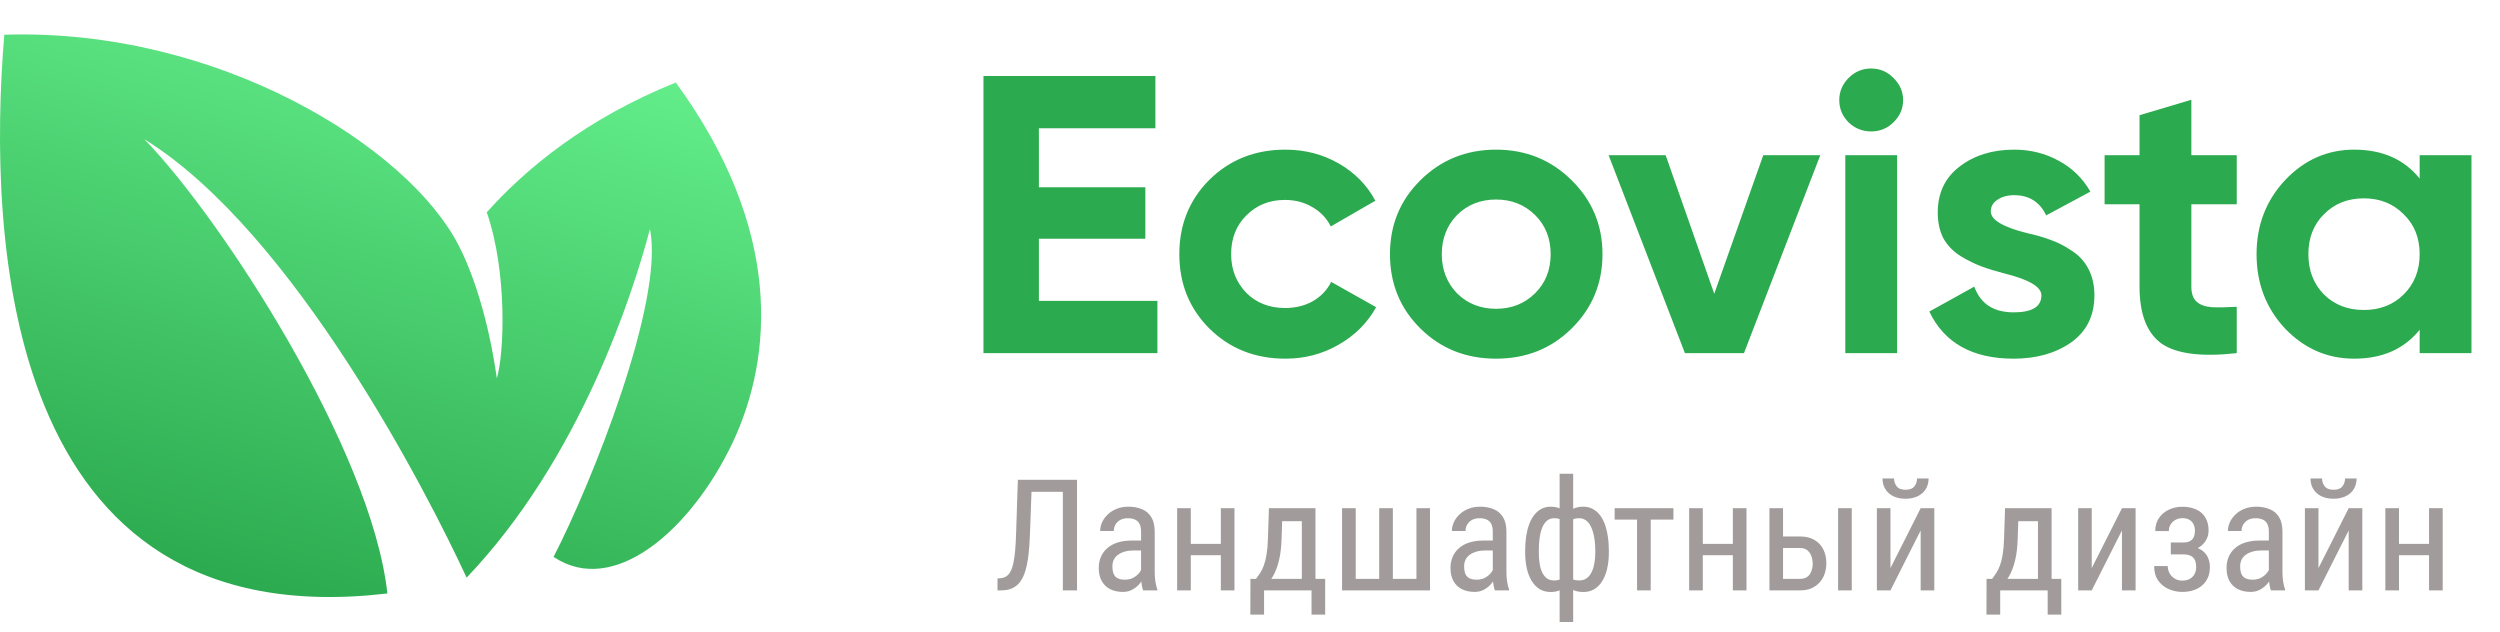 <svg width="170" height="43" viewBox="0 0 170 43" fill="none" xmlns="http://www.w3.org/2000/svg">
<path d="M31.73 39.279C39.446 31.192 43.031 19.992 44.195 15.579C45.2 20.462 40.2 32.917 37.643 37.868C41.752 40.623 47.003 36.009 49.811 30.117C52.597 24.203 53.236 15.579 45.953 5.61C39.857 8.074 35.794 11.434 33.1 14.436C34.515 18.513 34.287 24.091 33.785 25.726C33.191 21.537 32.095 18.424 31.182 16.676C27.757 10.001 14.858 1.891 0.292 2.362C-0.849 16.139 0.133 43.446 26.342 40.355C25.269 30.543 14.995 14.772 9.813 9.463C20.018 15.78 29.15 33.701 31.73 39.279Z" fill="url(#paint0_linear_2001_20)"/>
<path d="M70.645 16.233V20.46H78.704V24.013H66.876V5.169H78.567V8.722H70.645V12.733H77.884V16.233H70.645ZM87.405 24.39C85.347 24.39 83.626 23.708 82.242 22.344C80.876 20.98 80.194 19.293 80.194 17.283C80.194 15.273 80.876 13.586 82.242 12.222C83.626 10.858 85.347 10.176 87.405 10.176C88.734 10.176 89.945 10.49 91.038 11.118C92.131 11.746 92.959 12.59 93.524 13.649L90.492 15.399C90.218 14.842 89.8 14.403 89.235 14.079C88.689 13.757 88.07 13.595 87.378 13.595C86.322 13.595 85.447 13.945 84.755 14.645C84.063 15.327 83.717 16.206 83.717 17.283C83.717 18.324 84.063 19.203 84.755 19.921C85.447 20.603 86.322 20.944 87.378 20.944C88.088 20.944 88.716 20.792 89.263 20.486C89.827 20.163 90.246 19.724 90.519 19.167L93.578 20.89C92.978 21.967 92.121 22.82 91.011 23.448C89.918 24.076 88.716 24.39 87.405 24.39ZM106.865 22.344C105.482 23.708 103.77 24.39 101.73 24.39C99.69 24.39 97.978 23.708 96.595 22.344C95.211 20.98 94.518 19.293 94.518 17.283C94.518 15.291 95.211 13.613 96.595 12.249C97.997 10.867 99.708 10.176 101.73 10.176C103.752 10.176 105.463 10.867 106.865 12.249C108.268 13.631 108.969 15.309 108.969 17.283C108.969 19.275 108.268 20.962 106.865 22.344ZM99.081 19.948C99.791 20.648 100.674 20.998 101.73 20.998C102.787 20.998 103.669 20.648 104.38 19.948C105.09 19.248 105.445 18.36 105.445 17.283C105.445 16.206 105.09 15.318 104.38 14.618C103.669 13.918 102.787 13.568 101.73 13.568C100.674 13.568 99.791 13.918 99.081 14.618C98.388 15.336 98.042 16.224 98.042 17.283C98.042 18.342 98.388 19.23 99.081 19.948ZM116.569 19.975L119.902 10.553H123.78L118.59 24.013H114.575L109.385 10.553H113.264L116.569 19.975ZM127.228 8.938C126.645 8.938 126.135 8.731 125.698 8.319C125.279 7.888 125.07 7.385 125.07 6.811C125.07 6.237 125.279 5.734 125.698 5.304C126.135 4.873 126.645 4.658 127.228 4.658C127.829 4.658 128.339 4.873 128.757 5.304C129.194 5.734 129.413 6.237 129.413 6.811C129.413 7.385 129.194 7.888 128.757 8.319C128.339 8.731 127.829 8.938 127.228 8.938ZM129.003 24.013H125.479V10.553H129.003V24.013ZM135.373 14.376C135.373 14.95 136.201 15.444 137.858 15.856C138.441 15.982 138.969 16.134 139.442 16.314C139.916 16.475 140.389 16.718 140.863 17.041C141.355 17.346 141.738 17.759 142.011 18.279C142.284 18.799 142.42 19.401 142.42 20.083C142.42 21.465 141.892 22.532 140.836 23.286C139.78 24.022 138.477 24.39 136.929 24.39C134.125 24.39 132.213 23.322 131.193 21.186L134.252 19.49C134.671 20.657 135.564 21.24 136.929 21.24C138.186 21.24 138.815 20.854 138.815 20.083C138.815 19.508 137.986 19.015 136.329 18.602C135.709 18.441 135.181 18.279 134.744 18.117C134.307 17.956 133.834 17.723 133.324 17.418C132.814 17.095 132.423 16.691 132.149 16.206C131.894 15.704 131.767 15.12 131.767 14.456C131.767 13.128 132.258 12.088 133.242 11.334C134.243 10.562 135.482 10.176 136.957 10.176C138.068 10.176 139.079 10.427 139.989 10.93C140.899 11.415 141.619 12.114 142.147 13.03L139.142 14.645C138.705 13.73 137.977 13.272 136.957 13.272C136.501 13.272 136.119 13.38 135.81 13.595C135.518 13.792 135.373 14.053 135.373 14.376ZM152.099 10.553V13.891H149.012V19.49C149.012 19.957 149.13 20.298 149.367 20.513C149.604 20.729 149.95 20.854 150.405 20.89C150.86 20.908 151.425 20.899 152.099 20.863V24.013C149.713 24.282 148.01 24.067 146.99 23.367C145.989 22.649 145.488 21.357 145.488 19.49V13.891H143.112V10.553H145.488V7.834L149.012 6.784V10.553H152.099ZM164.537 12.141V10.553H168.06V24.013H164.537V22.425C163.481 23.735 161.996 24.39 160.084 24.39C158.263 24.39 156.697 23.708 155.386 22.344C154.093 20.962 153.446 19.275 153.446 17.283C153.446 15.309 154.093 13.631 155.386 12.249C156.697 10.867 158.263 10.176 160.084 10.176C161.996 10.176 163.481 10.831 164.537 12.141ZM158.035 20.029C158.745 20.729 159.647 21.079 160.74 21.079C161.833 21.079 162.734 20.729 163.444 20.029C164.172 19.311 164.537 18.396 164.537 17.283C164.537 16.17 164.172 15.264 163.444 14.564C162.734 13.846 161.833 13.487 160.74 13.487C159.647 13.487 158.745 13.846 158.035 14.564C157.325 15.264 156.97 16.17 156.97 17.283C156.97 18.396 157.325 19.311 158.035 20.029Z" fill="#2CAA4F"/>
<path d="M72.389 32.627V33.443H69.539V32.627H72.389ZM73.238 32.627V40.146H72.274V32.627H73.238ZM69.214 32.627H70.173L70.037 36.309C70.019 36.839 69.986 37.313 69.937 37.729C69.888 38.142 69.818 38.502 69.727 38.809C69.636 39.112 69.518 39.363 69.371 39.563C69.225 39.759 69.044 39.905 68.831 40.002C68.622 40.098 68.372 40.146 68.082 40.146H67.831V39.335L68.014 39.32C68.174 39.306 68.313 39.263 68.428 39.191C68.547 39.115 68.644 39.002 68.721 38.85C68.802 38.699 68.866 38.502 68.915 38.261C68.968 38.02 69.007 37.726 69.036 37.378C69.064 37.027 69.085 36.617 69.099 36.149L69.214 32.627ZM77.593 39.191V36.159C77.593 35.939 77.558 35.762 77.488 35.627C77.422 35.493 77.32 35.395 77.184 35.333C77.052 35.271 76.884 35.24 76.681 35.24C76.486 35.24 76.316 35.28 76.173 35.359C76.034 35.438 75.925 35.543 75.848 35.674C75.775 35.805 75.738 35.949 75.738 36.108H74.811C74.811 35.908 74.854 35.71 74.942 35.514C75.032 35.318 75.162 35.14 75.329 34.982C75.497 34.82 75.698 34.693 75.932 34.6C76.17 34.503 76.435 34.455 76.728 34.455C77.078 34.455 77.387 34.512 77.656 34.626C77.925 34.736 78.136 34.917 78.29 35.168C78.444 35.419 78.521 35.753 78.521 36.17V38.928C78.521 39.113 78.535 39.311 78.563 39.521C78.594 39.731 78.638 39.912 78.694 40.064V40.146H77.735C77.689 40.036 77.654 39.89 77.63 39.707C77.606 39.521 77.593 39.349 77.593 39.191ZM77.74 36.758L77.751 37.43H77.106C76.886 37.43 76.685 37.454 76.503 37.502C76.325 37.55 76.171 37.621 76.042 37.714C75.913 37.803 75.813 37.915 75.743 38.05C75.677 38.184 75.644 38.337 75.644 38.509C75.644 38.733 75.675 38.912 75.738 39.046C75.801 39.177 75.895 39.272 76.021 39.33C76.147 39.389 76.306 39.418 76.498 39.418C76.732 39.418 76.938 39.365 77.117 39.258C77.294 39.151 77.433 39.022 77.53 38.871C77.632 38.719 77.679 38.578 77.672 38.447L77.876 38.876C77.862 39.01 77.817 39.157 77.74 39.315C77.667 39.47 77.564 39.62 77.431 39.764C77.298 39.905 77.141 40.022 76.959 40.115C76.781 40.205 76.58 40.25 76.357 40.25C76.028 40.25 75.74 40.188 75.492 40.064C75.247 39.94 75.057 39.757 74.921 39.516C74.784 39.275 74.716 38.977 74.716 38.623C74.716 38.354 74.764 38.106 74.858 37.879C74.952 37.652 75.092 37.456 75.277 37.29C75.462 37.122 75.695 36.991 75.974 36.898C76.257 36.805 76.584 36.758 76.954 36.758H77.74ZM83.19 36.981V37.755H80.785V36.981H83.19ZM80.973 34.559V40.146H80.046V34.559H80.973ZM83.944 34.559V40.146H83.017V34.559H83.944ZM86.287 34.559H87.215L87.147 36.65C87.129 37.18 87.077 37.638 86.989 38.024C86.902 38.409 86.79 38.738 86.654 39.01C86.517 39.279 86.364 39.504 86.193 39.687C86.022 39.869 85.843 40.022 85.658 40.146H85.207L85.228 39.366L85.412 39.361C85.513 39.227 85.609 39.089 85.7 38.948C85.791 38.803 85.873 38.633 85.946 38.437C86.02 38.237 86.079 37.995 86.125 37.709C86.174 37.419 86.205 37.067 86.219 36.65L86.287 34.559ZM86.502 34.559H89.452V40.146H88.525V35.442H86.502V34.559ZM85.029 39.361H90.112V41.794H89.185V40.146H85.957V41.794H85.024L85.029 39.361ZM91.26 34.559H92.188V39.361H93.786V34.559H94.714V39.361H96.317V34.559H97.239V40.146H91.26V34.559ZM101.51 39.191V36.159C101.51 35.939 101.475 35.762 101.406 35.627C101.339 35.493 101.238 35.395 101.101 35.333C100.969 35.271 100.801 35.24 100.599 35.24C100.403 35.24 100.233 35.28 100.09 35.359C99.95 35.438 99.842 35.543 99.765 35.674C99.692 35.805 99.655 35.949 99.655 36.108H98.728C98.728 35.908 98.771 35.71 98.858 35.514C98.95 35.318 99.079 35.14 99.247 34.982C99.414 34.82 99.615 34.693 99.849 34.6C100.086 34.503 100.352 34.455 100.646 34.455C100.995 34.455 101.304 34.512 101.573 34.626C101.842 34.736 102.053 34.917 102.207 35.168C102.361 35.419 102.438 35.753 102.438 36.17V38.928C102.438 39.113 102.452 39.311 102.48 39.521C102.511 39.731 102.555 39.912 102.611 40.064V40.146H101.651C101.606 40.036 101.572 39.89 101.547 39.707C101.522 39.521 101.51 39.349 101.51 39.191ZM101.657 36.758L101.667 37.43H101.023C100.803 37.43 100.602 37.454 100.42 37.502C100.242 37.55 100.089 37.621 99.959 37.714C99.83 37.803 99.731 37.915 99.66 38.05C99.594 38.184 99.561 38.337 99.561 38.509C99.561 38.733 99.592 38.912 99.655 39.046C99.718 39.177 99.813 39.272 99.938 39.33C100.064 39.389 100.223 39.418 100.415 39.418C100.649 39.418 100.855 39.365 101.033 39.258C101.212 39.151 101.349 39.022 101.447 38.871C101.549 38.719 101.596 38.578 101.589 38.447L101.793 38.876C101.779 39.01 101.734 39.157 101.657 39.315C101.584 39.47 101.48 39.62 101.348 39.764C101.215 39.905 101.058 40.022 100.876 40.115C100.698 40.205 100.497 40.25 100.273 40.25C99.945 40.25 99.657 40.188 99.409 40.064C99.164 39.94 98.974 39.757 98.837 39.516C98.701 39.275 98.633 38.977 98.633 38.623C98.633 38.354 98.68 38.106 98.775 37.879C98.869 37.652 99.009 37.456 99.194 37.29C99.379 37.122 99.612 36.991 99.891 36.898C100.174 36.805 100.501 36.758 100.871 36.758H101.657ZM109.402 37.45V37.559C109.402 37.952 109.366 38.313 109.292 38.644C109.219 38.971 109.109 39.255 108.962 39.496C108.819 39.737 108.639 39.924 108.422 40.059C108.209 40.189 107.961 40.255 107.678 40.255C107.434 40.255 107.219 40.219 107.034 40.146C106.848 40.071 106.691 39.962 106.562 39.821C106.432 39.68 106.332 39.511 106.258 39.315C106.185 39.115 106.134 38.891 106.106 38.644V36.165C106.134 35.9 106.185 35.662 106.258 35.452C106.332 35.242 106.431 35.063 106.557 34.915C106.686 34.767 106.842 34.653 107.023 34.574C107.208 34.495 107.423 34.455 107.668 34.455C107.898 34.455 108.106 34.503 108.291 34.6C108.476 34.693 108.639 34.827 108.778 35.003C108.918 35.178 109.033 35.39 109.125 35.638C109.215 35.882 109.283 36.158 109.329 36.464C109.378 36.77 109.402 37.099 109.402 37.45ZM108.48 37.559V37.45C108.48 37.209 108.466 36.981 108.438 36.764C108.414 36.543 108.373 36.342 108.318 36.159C108.265 35.974 108.195 35.812 108.108 35.674C108.024 35.536 107.921 35.429 107.799 35.354C107.68 35.278 107.54 35.24 107.379 35.24C107.215 35.24 107.076 35.266 106.96 35.318C106.848 35.369 106.759 35.438 106.693 35.524C106.627 35.607 106.578 35.695 106.546 35.788V39.026C106.585 39.101 106.637 39.174 106.703 39.242C106.77 39.308 106.857 39.363 106.966 39.408C107.077 39.449 107.219 39.47 107.39 39.47C107.586 39.47 107.752 39.422 107.888 39.325C108.028 39.225 108.141 39.088 108.228 38.912C108.315 38.736 108.378 38.533 108.417 38.303C108.459 38.072 108.48 37.824 108.48 37.559ZM103.711 37.559V37.45C103.711 37.099 103.734 36.77 103.779 36.464C103.828 36.158 103.898 35.882 103.989 35.638C104.083 35.39 104.2 35.178 104.34 35.003C104.48 34.827 104.641 34.693 104.822 34.6C105.007 34.503 105.215 34.455 105.446 34.455C105.683 34.455 105.891 34.495 106.069 34.574C106.248 34.653 106.398 34.767 106.52 34.915C106.646 35.063 106.745 35.242 106.819 35.452C106.892 35.662 106.941 35.9 106.966 36.165V38.545C106.937 38.807 106.887 39.043 106.813 39.253C106.744 39.463 106.646 39.644 106.52 39.795C106.398 39.943 106.248 40.057 106.069 40.136C105.891 40.215 105.682 40.255 105.441 40.255C105.157 40.255 104.908 40.189 104.691 40.059C104.478 39.924 104.298 39.737 104.152 39.496C104.005 39.255 103.894 38.971 103.821 38.644C103.748 38.313 103.711 37.952 103.711 37.559ZM104.639 37.45V37.559C104.639 37.824 104.656 38.072 104.691 38.303C104.726 38.533 104.783 38.736 104.864 38.912C104.944 39.088 105.051 39.225 105.184 39.325C105.317 39.422 105.48 39.47 105.677 39.47C105.851 39.47 105.994 39.444 106.106 39.392C106.218 39.341 106.305 39.273 106.368 39.191C106.435 39.108 106.487 39.022 106.525 38.933V35.788C106.494 35.695 106.445 35.607 106.379 35.524C106.312 35.438 106.221 35.369 106.106 35.318C105.994 35.266 105.854 35.24 105.687 35.24C105.488 35.24 105.32 35.299 105.184 35.416C105.051 35.533 104.944 35.693 104.864 35.896C104.783 36.099 104.726 36.335 104.691 36.604C104.656 36.869 104.639 37.151 104.639 37.45ZM106.054 42.295V32.214H106.976V42.295H106.054ZM112.248 34.559V40.146H111.32V34.559H112.248ZM113.793 34.559V35.333H109.795V34.559H113.793ZM118.007 36.981V37.755H115.602V36.981H118.007ZM115.79 34.559V40.146H114.863V34.559H115.79ZM118.761 34.559V40.146H117.834V34.559H118.761ZM121.015 36.48H122.398C122.79 36.48 123.118 36.559 123.384 36.717C123.649 36.872 123.85 37.087 123.986 37.363C124.123 37.635 124.191 37.944 124.191 38.292C124.191 38.55 124.152 38.793 124.075 39.02C123.999 39.244 123.883 39.441 123.729 39.609C123.579 39.778 123.392 39.91 123.169 40.007C122.949 40.1 122.692 40.146 122.398 40.146H120.323V34.559H121.246V39.361H122.398C122.615 39.361 122.786 39.311 122.912 39.212C123.038 39.112 123.127 38.983 123.179 38.824C123.235 38.666 123.263 38.501 123.263 38.328C123.263 38.16 123.235 37.995 123.179 37.833C123.127 37.671 123.038 37.537 122.912 37.43C122.786 37.32 122.615 37.265 122.398 37.265H121.015V36.48ZM125.92 34.559V40.146H124.992V34.559H125.92ZM128.551 38.633L130.605 34.559H131.532V40.146H130.605V36.072L128.551 40.146H127.628V34.559H128.551V38.633ZM130.358 32.534H131.145C131.145 32.803 131.082 33.042 130.956 33.252C130.83 33.459 130.65 33.62 130.416 33.737C130.182 33.854 129.904 33.913 129.583 33.913C129.097 33.913 128.713 33.785 128.43 33.531C128.151 33.273 128.011 32.94 128.011 32.534H128.797C128.797 32.737 128.856 32.916 128.975 33.071C129.094 33.226 129.296 33.304 129.583 33.304C129.862 33.304 130.061 33.226 130.18 33.071C130.299 32.916 130.358 32.737 130.358 32.534ZM136.343 34.559H137.27L137.202 36.65C137.185 37.18 137.133 37.638 137.045 38.024C136.958 38.409 136.846 38.738 136.71 39.01C136.573 39.279 136.42 39.504 136.249 39.687C136.078 39.869 135.899 40.022 135.714 40.146H135.263L135.284 39.366L135.468 39.361C135.569 39.227 135.665 39.089 135.756 38.948C135.847 38.803 135.929 38.633 136.002 38.437C136.076 38.237 136.135 37.995 136.181 37.709C136.23 37.419 136.261 37.067 136.275 36.65L136.343 34.559ZM136.558 34.559H139.508V40.146H138.581V35.442H136.558V34.559ZM135.085 39.361H140.168V41.794H139.241V40.146H136.013V41.794H135.08L135.085 39.361ZM142.238 38.633L144.293 34.559H145.22V40.146H144.293V36.072L142.238 40.146H141.316V34.559H142.238V38.633ZM148.532 37.476H147.615V36.888H148.459C148.661 36.888 148.82 36.855 148.935 36.789C149.051 36.721 149.133 36.626 149.182 36.505C149.231 36.385 149.255 36.244 149.255 36.082C149.255 35.937 149.227 35.801 149.172 35.674C149.115 35.543 149.025 35.438 148.899 35.359C148.773 35.276 148.606 35.235 148.396 35.235C148.225 35.235 148.069 35.275 147.929 35.354C147.79 35.429 147.68 35.535 147.599 35.669C147.519 35.8 147.479 35.948 147.479 36.113H146.556C146.556 35.772 146.639 35.48 146.803 35.235C146.971 34.987 147.194 34.796 147.473 34.662C147.753 34.528 148.06 34.46 148.396 34.46C148.675 34.46 148.925 34.496 149.145 34.569C149.365 34.638 149.552 34.741 149.706 34.879C149.86 35.013 149.977 35.182 150.057 35.385C150.141 35.584 150.183 35.817 150.183 36.082C150.183 36.271 150.145 36.45 150.068 36.619C149.99 36.788 149.881 36.938 149.737 37.068C149.594 37.196 149.419 37.296 149.214 37.368C149.011 37.44 148.783 37.476 148.532 37.476ZM147.615 37.115H148.532C148.812 37.115 149.059 37.148 149.276 37.213C149.493 37.275 149.674 37.368 149.821 37.492C149.971 37.616 150.083 37.769 150.156 37.952C150.234 38.13 150.272 38.337 150.272 38.571C150.272 38.833 150.226 39.069 150.136 39.279C150.045 39.485 149.916 39.661 149.748 39.805C149.584 39.95 149.386 40.06 149.156 40.136C148.929 40.212 148.675 40.25 148.396 40.25C148.081 40.25 147.778 40.188 147.484 40.064C147.194 39.94 146.955 39.749 146.766 39.49C146.577 39.229 146.483 38.897 146.483 38.494H147.405C147.405 38.662 147.446 38.822 147.526 38.974C147.61 39.126 147.725 39.248 147.872 39.341C148.022 39.434 148.197 39.48 148.396 39.48C148.606 39.48 148.78 39.439 148.92 39.356C149.059 39.273 149.164 39.163 149.235 39.026C149.304 38.888 149.339 38.738 149.339 38.576C149.339 38.366 149.308 38.198 149.245 38.07C149.182 37.943 149.086 37.85 148.956 37.791C148.827 37.729 148.661 37.698 148.459 37.698H147.615V37.115ZM154.281 39.191V36.159C154.281 35.939 154.246 35.762 154.176 35.627C154.11 35.493 154.008 35.395 153.872 35.333C153.74 35.271 153.572 35.24 153.369 35.24C153.173 35.24 153.004 35.28 152.861 35.359C152.721 35.438 152.612 35.543 152.536 35.674C152.462 35.805 152.425 35.949 152.425 36.108H151.498C151.498 35.908 151.542 35.71 151.629 35.514C151.72 35.318 151.849 35.14 152.017 34.982C152.185 34.82 152.386 34.693 152.62 34.6C152.857 34.503 153.122 34.455 153.416 34.455C153.766 34.455 154.074 34.512 154.344 34.626C154.613 34.736 154.824 34.917 154.978 35.168C155.131 35.419 155.208 35.753 155.208 36.17V38.928C155.208 39.113 155.222 39.311 155.25 39.521C155.281 39.731 155.325 39.912 155.381 40.064V40.146H154.422C154.377 40.036 154.342 39.89 154.318 39.707C154.293 39.521 154.281 39.349 154.281 39.191ZM154.427 36.758L154.438 37.43H153.793C153.573 37.43 153.372 37.454 153.191 37.502C153.012 37.55 152.859 37.621 152.73 37.714C152.601 37.803 152.501 37.915 152.431 38.05C152.365 38.184 152.331 38.337 152.331 38.509C152.331 38.733 152.363 38.912 152.425 39.046C152.488 39.177 152.583 39.272 152.709 39.33C152.835 39.389 152.993 39.418 153.185 39.418C153.419 39.418 153.626 39.365 153.804 39.258C153.982 39.151 154.12 39.022 154.218 38.871C154.319 38.719 154.366 38.578 154.359 38.447L154.563 38.876C154.55 39.01 154.505 39.157 154.427 39.315C154.354 39.47 154.251 39.62 154.118 39.764C153.985 39.905 153.828 40.022 153.647 40.115C153.469 40.205 153.267 40.25 153.044 40.25C152.716 40.25 152.428 40.188 152.179 40.064C151.935 39.94 151.744 39.757 151.608 39.516C151.472 39.275 151.404 38.977 151.404 38.623C151.404 38.354 151.451 38.106 151.545 37.879C151.639 37.652 151.779 37.456 151.965 37.29C152.149 37.122 152.382 36.991 152.662 36.898C152.944 36.805 153.271 36.758 153.641 36.758H154.427ZM157.656 38.633L159.71 34.559H160.638V40.146H159.71V36.072L157.656 40.146H156.733V34.559H157.656V38.633ZM159.463 32.534H160.249C160.249 32.803 160.186 33.042 160.061 33.252C159.935 33.459 159.755 33.62 159.521 33.737C159.287 33.854 159.009 33.913 158.688 33.913C158.202 33.913 157.818 33.785 157.535 33.531C157.256 33.273 157.116 32.94 157.116 32.534H157.902C157.902 32.737 157.961 32.916 158.08 33.071C158.199 33.226 158.401 33.304 158.688 33.304C158.968 33.304 159.166 33.226 159.285 33.071C159.404 32.916 159.463 32.737 159.463 32.534ZM165.348 36.981V37.755H162.943V36.981H165.348ZM163.131 34.559V40.146H162.204V34.559H163.131ZM166.103 34.559V40.146H165.175V34.559H166.103Z" fill="#A19B9B"/>
<defs>
<linearGradient id="paint0_linear_2001_20" x1="-8.717" y1="32.75" x2="2.551" y2="-6.76" gradientUnits="userSpaceOnUse">
<stop stop-color="#2CAA4F"/>
<stop offset="1" stop-color="#63ED8A"/>
</linearGradient>
</defs>
</svg>
